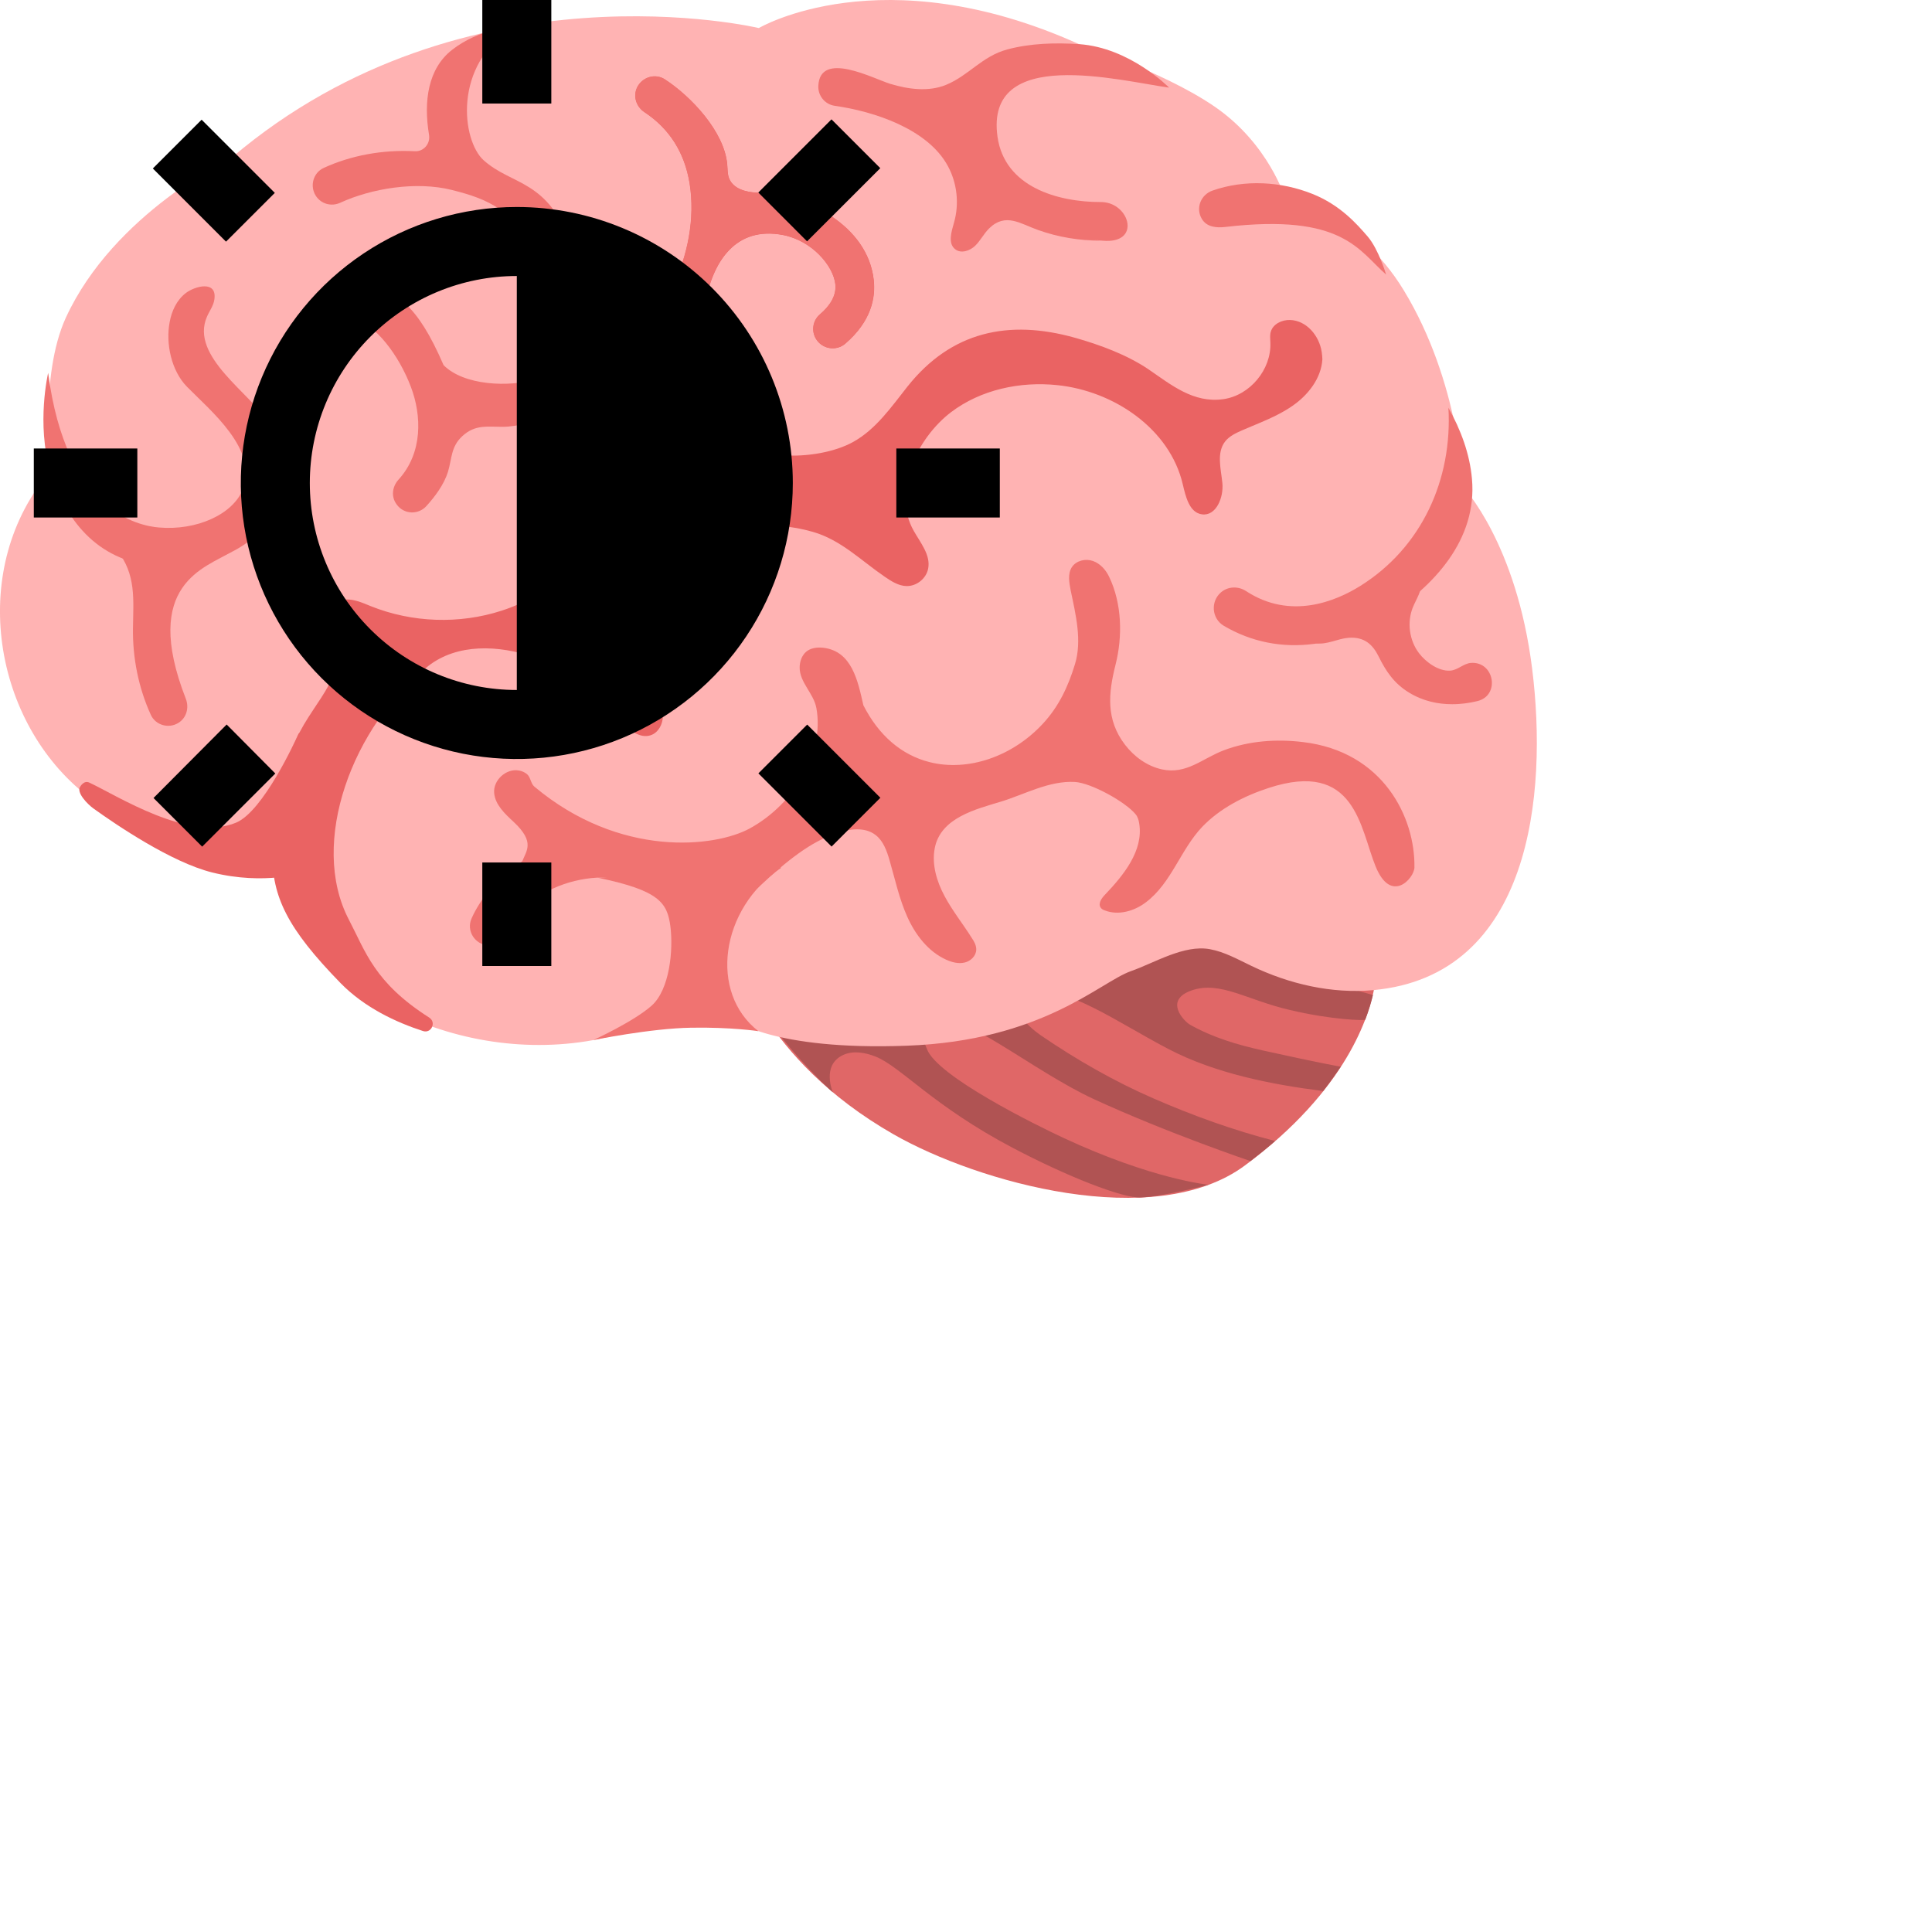 <svg width="50" height="50" viewBox="0 0 50 50" fill="none" xmlns="http://www.w3.org/2000/svg">
  <g id="logo">
    <path d="M19.055 24.735C19.055 24.735 19.678 27.386 23.13 29.359C25.305 30.601 29.879 31.89 32.214 30.165C34.873 28.199 35.446 26.254 35.572 25.538C35.699 24.821 35.319 22.846 35.319 22.846L30.945 21.29C30.945 21.29 23.713 23.056 23.586 23.056C23.463 23.059 19.055 24.735 19.055 24.735Z" fill="#E06767"/>
    <path d="M35.333 26.39C35.429 26.14 35.489 25.927 35.532 25.751C34.76 25.544 33.863 25.211 33.051 24.865C33.117 24.835 33.184 24.805 33.247 24.771C33.647 24.568 34.04 24.331 34.323 23.985C34.63 23.612 34.77 23.129 34.753 22.646L30.945 21.29C30.945 21.29 23.713 23.056 23.586 23.056C23.46 23.056 19.056 24.731 19.052 24.735C18.996 24.755 19.462 25.734 19.492 25.784C19.915 26.573 20.888 27.673 21.554 28.269C21.554 28.269 21.248 27.563 21.827 27.3C22.084 27.183 22.394 27.24 22.657 27.343C23.316 27.606 24.143 28.619 26.208 29.705C27.61 30.445 29.053 31.011 29.519 30.991C30.142 30.964 31.272 30.661 31.272 30.661C31.272 30.661 29.832 30.524 27.521 29.448C26.821 29.122 24.233 27.849 23.986 27.14C23.916 26.94 23.666 26.587 24.119 26.387C24.812 26.077 26.701 27.706 28.323 28.452C30.256 29.339 32.361 30.048 32.361 30.048C32.587 29.875 32.801 29.702 33.001 29.529C31.925 29.252 30.872 28.872 29.856 28.429C28.843 27.989 27.85 27.42 26.934 26.793C26.351 26.394 25.948 25.721 26.574 25.634C27.601 25.491 28.926 26.467 30.256 27.157C31.455 27.779 32.894 28.066 34.243 28.236C34.416 28.019 34.7 27.606 34.7 27.606C34.7 27.606 34.19 27.52 32.684 27.186C32.025 27.04 31.385 26.85 30.799 26.52C30.645 26.434 30.109 25.884 30.842 25.631C31.575 25.378 32.271 25.881 33.377 26.137C34.486 26.4 35.323 26.414 35.333 26.39Z" fill="#B05353"/>
    <path d="M37.868 12.608C37.868 12.608 37.784 9.91 36.335 7.522C35.086 5.463 33.304 5.253 33.304 5.253C33.304 5.253 32.951 3.957 31.711 2.964C30.472 1.972 27.924 1.142 27.924 1.142C22.82 -1.157 19.639 0.726 19.639 0.726C19.639 0.726 12.07 -1.073 6.01 4.067C6.01 4.067 2.952 5.506 1.703 8.224C1.013 9.73 1.309 12.185 1.309 12.185C-0.813 14.651 -0.23 18.555 2.152 20.511C3.288 21.44 4.691 22.056 6.153 22.213C6.726 22.273 7.016 22.136 7.256 22.719C7.609 23.579 7.886 24.462 8.595 25.078C9.318 25.704 10.161 26.19 11.057 26.524C12.796 27.166 14.761 27.236 16.517 26.607C17.1 26.397 18.969 26.377 18.969 26.377C18.969 26.377 19.958 27.193 23.47 27.063C26.981 26.933 28.463 25.418 29.266 25.134C29.883 24.918 30.639 24.442 31.312 24.565C31.695 24.635 32.038 24.831 32.388 24.998C33.367 25.468 34.466 25.724 35.546 25.624C39.627 25.248 40.056 20.547 39.653 17.316C39.247 14.054 37.868 12.608 37.868 12.608Z" fill="#FFB3B3"/>
    <path d="M7.726 18.988C7.642 19.178 6.81 20.997 6.11 21.29C4.901 21.8 3.029 20.587 2.312 20.254C2.172 20.187 2.079 20.354 2.079 20.354C1.962 20.504 2.266 20.814 2.419 20.924C3.012 21.35 4.434 22.316 5.49 22.579C6.853 22.919 7.876 22.579 7.876 22.579C7.876 22.579 8.249 19.851 8.279 19.728C8.309 19.604 8.279 18.518 8.279 18.518L7.726 18.988Z" fill="#EA6363"/>
    <path d="M19.628 26.687C19.628 26.687 18.942 26.58 17.89 26.597C16.837 26.613 15.354 26.917 15.354 26.917C15.354 26.917 16.4 26.44 16.867 26.024C17.333 25.604 17.427 24.585 17.35 23.978C17.27 23.359 17.06 23.046 15.474 22.716L20.225 22.453C18.632 23.512 18.343 25.694 19.628 26.687Z" fill="#F07371"/>
    <path d="M34.01 16.663C33.184 16.773 32.381 16.616 31.668 16.193C31.358 16.006 31.325 15.567 31.598 15.33C31.781 15.174 32.044 15.164 32.248 15.297C33.4 16.053 34.573 15.557 35.199 15.167C36.798 14.171 37.591 12.405 37.485 10.553C37.804 11.119 38.038 11.746 38.094 12.392C38.237 13.961 37.108 15.184 35.846 15.973C35.243 16.353 34.62 16.583 34.01 16.663Z" fill="#F07371"/>
    <path d="M37.581 18.225C37.221 18.225 36.832 18.149 36.462 17.922C36.082 17.689 35.869 17.376 35.679 16.989C35.522 16.673 35.303 16.476 34.899 16.506C34.616 16.529 34.343 16.689 34.06 16.649C34.436 15.983 35.039 15.45 35.749 15.16C36.075 15.027 36.442 14.944 36.775 15.047C36.812 15.28 36.655 15.497 36.565 15.717C36.408 16.106 36.472 16.573 36.725 16.906C36.898 17.133 37.228 17.376 37.531 17.356C37.731 17.342 37.871 17.172 38.068 17.156C38.677 17.113 38.83 18.005 38.231 18.145C38.038 18.192 37.818 18.225 37.581 18.225Z" fill="#F07371"/>
    <path d="M31.718 5.873C31.475 5.902 31.228 5.876 31.102 5.663C30.939 5.386 31.075 5.04 31.378 4.933C32.214 4.64 33.154 4.693 33.97 5.02C34.683 5.306 35.113 5.793 35.396 6.122C35.679 6.452 35.872 7.105 35.872 7.105C35.163 6.489 34.76 5.519 31.718 5.873Z" fill="#F07371"/>
    <path d="M28.527 5.23C27.807 5.2 28.507 5.23 28.5 5.23C27.361 5.23 25.998 4.836 25.815 3.537C25.485 1.172 28.976 2.091 30.256 2.268C30.256 2.268 29.246 1.232 27.924 1.142C27.307 1.102 26.671 1.119 26.071 1.279C25.412 1.455 25.079 1.952 24.479 2.198C24.026 2.381 23.51 2.311 23.043 2.171C22.613 2.041 21.218 1.292 21.178 2.225C21.168 2.481 21.351 2.701 21.601 2.738C22.613 2.881 24.013 3.334 24.532 4.3C24.772 4.743 24.829 5.28 24.689 5.763C24.622 5.999 24.526 6.302 24.722 6.452C24.872 6.569 25.102 6.492 25.239 6.359C25.375 6.226 25.462 6.046 25.598 5.912C26.025 5.493 26.411 5.793 26.864 5.952C27.387 6.139 27.94 6.229 28.497 6.229C28.51 6.229 27.52 6.132 28.533 6.229C29.543 6.322 29.243 5.26 28.527 5.23Z" fill="#F07371"/>
    <path d="M12.513 4.144C11.96 3.644 11.697 1.698 13.286 0.696C13.286 0.696 12.419 0.726 11.697 1.292C11.08 1.775 10.957 2.611 11.104 3.494C11.14 3.72 10.964 3.927 10.734 3.914C9.908 3.87 9.085 4.02 8.375 4.347C8.105 4.473 8.012 4.813 8.172 5.066C8.309 5.28 8.578 5.353 8.808 5.246C9.604 4.88 10.764 4.683 11.693 4.916C12.636 5.153 13.299 5.426 14.039 6.709C14.165 6.925 14.438 7.002 14.645 6.862C14.805 6.752 14.871 6.545 14.805 6.366C14.172 4.62 13.259 4.816 12.513 4.144Z" fill="#F07371"/>
    <path d="M14.575 10.143C14.495 9.87 14.215 9.72 13.952 9.8C13.152 10.04 11.996 9.97 11.48 9.45C10.79 7.855 10.268 7.572 9.431 7.288C9.098 7.175 8.765 7.462 8.798 7.808C8.818 8.005 8.948 8.171 9.138 8.228C9.731 8.404 10.327 9.201 10.634 10.013C10.914 10.75 10.947 11.719 10.314 12.412C10.151 12.592 10.117 12.852 10.261 13.048L10.268 13.058C10.451 13.311 10.817 13.331 11.03 13.102C11.257 12.855 11.493 12.535 11.593 12.212C11.697 11.869 11.667 11.562 11.963 11.289C12.293 10.983 12.606 11.046 13.002 11.046C13.409 11.046 13.845 10.899 14.228 10.763C14.488 10.68 14.655 10.403 14.575 10.143Z" fill="#F07371"/>
    <path d="M4.361 14.661C4.248 14.661 4.138 14.657 4.021 14.647C2.479 14.514 1.669 13.405 1.303 12.189C0.936 10.973 1.246 9.65 1.246 9.65C1.712 13.248 3.588 13.605 4.108 13.651C5.09 13.738 6.03 13.311 6.286 12.662C6.693 11.636 5.447 10.63 4.837 10.007C4.434 9.594 4.284 8.891 4.391 8.334C4.444 8.048 4.571 7.768 4.807 7.585C5.041 7.405 5.627 7.242 5.547 7.755C5.524 7.915 5.42 8.048 5.357 8.194C4.901 9.234 6.523 10.197 6.966 10.966C7.329 11.589 7.489 12.342 7.216 13.028C6.829 14.008 5.66 14.661 4.361 14.661Z" fill="#F07371"/>
    <path d="M4.004 14.394C4.274 14.427 4.551 14.381 4.794 14.261C5.027 14.148 5.237 13.968 5.494 13.948C5.617 13.941 5.77 14.014 5.75 14.134C5.743 14.178 6.027 14.258 5.99 14.281C5.327 14.694 3.648 15.104 4.807 18.079C4.901 18.315 4.827 18.582 4.611 18.712C4.358 18.865 4.021 18.765 3.901 18.495C3.585 17.799 3.431 17.029 3.441 16.263C3.451 15.517 3.528 14.864 3.028 14.241C2.975 14.178 2.918 14.088 2.962 14.018C2.988 13.974 3.042 13.958 3.092 13.944C3.298 13.891 3.518 13.835 3.728 13.878C3.821 13.898 4.864 14.474 4.874 14.454" fill="#F07371"/>
    <path d="M33.724 19.205C33.034 19.121 32.324 19.171 31.671 19.418C31.118 19.628 30.705 20.051 30.069 19.911C29.689 19.828 29.353 19.584 29.116 19.275C28.617 18.625 28.683 17.942 28.87 17.203C29.056 16.47 29.036 15.62 28.706 14.931C28.62 14.747 28.473 14.584 28.283 14.517C28.09 14.451 27.854 14.507 27.74 14.677C27.627 14.851 27.671 15.08 27.71 15.284C27.84 15.907 28.007 16.579 27.82 17.189C27.644 17.769 27.401 18.288 26.984 18.735C26.195 19.584 25.049 19.974 24.059 19.724C23.33 19.541 22.74 19.031 22.344 18.252C22.204 17.642 22.057 16.849 21.301 16.763C21.148 16.746 20.981 16.769 20.864 16.866C20.748 16.966 20.695 17.126 20.695 17.279C20.695 17.662 21.061 17.949 21.128 18.325C21.338 19.478 20.571 20.797 19.409 21.437C18.509 21.933 16.041 22.213 13.829 20.357C13.735 20.277 13.735 20.124 13.646 20.041C13.585 19.988 13.509 19.954 13.432 19.941C13.102 19.878 12.759 20.191 12.789 20.524C12.816 20.827 13.066 21.06 13.289 21.267C13.869 21.806 13.609 22.023 13.509 22.313C13.486 22.386 13.442 22.453 13.436 22.529C13.416 22.742 13.742 22.672 13.955 22.656C14.168 22.639 14.362 22.523 14.568 22.463C14.828 22.389 16.017 22.826 16.251 22.876C16.927 23.022 17.16 23.089 17.743 23.089C18.473 23.089 19.092 23.465 19.625 22.966C20.385 22.256 20.974 21.793 21.647 21.563C21.98 21.45 22.38 21.393 22.66 21.61C22.86 21.763 22.95 22.02 23.02 22.259C23.163 22.753 23.27 23.256 23.48 23.725C23.689 24.192 24.023 24.628 24.489 24.838C24.636 24.904 24.802 24.948 24.962 24.911C25.122 24.875 25.262 24.738 25.265 24.578C25.269 24.468 25.212 24.368 25.152 24.278C24.922 23.912 24.649 23.572 24.446 23.192C24.242 22.812 24.109 22.369 24.192 21.946C24.346 21.163 25.252 20.944 25.901 20.747C26.524 20.557 27.147 20.201 27.817 20.237C28.237 20.261 29.126 20.75 29.393 21.077C29.446 21.143 29.469 21.227 29.483 21.313C29.596 22.016 29.08 22.649 28.59 23.162C28.503 23.252 28.413 23.389 28.487 23.492C28.513 23.529 28.553 23.549 28.593 23.562C28.946 23.699 29.36 23.579 29.659 23.349C30.319 22.849 30.549 21.993 31.112 21.4C31.575 20.917 32.198 20.6 32.827 20.394C35.079 19.654 35.196 21.427 35.599 22.419C36.002 23.412 36.599 22.726 36.605 22.453C36.629 21.157 35.799 19.451 33.724 19.205Z" fill="#F07371"/>
    <path d="M12.633 24.465C12.29 24.445 12.063 24.088 12.203 23.772C12.426 23.265 12.846 22.762 13.389 22.376C14.215 21.79 15.041 21.683 15.871 21.92L16.041 22.766C15.504 22.613 14.545 22.782 13.969 23.192C13.552 23.489 13.266 23.852 13.126 24.155C13.036 24.352 12.846 24.478 12.633 24.465Z" fill="#F07371"/>
    <path d="M34.206 9.111C34.143 8.688 33.813 8.294 33.387 8.281C33.177 8.274 32.944 8.384 32.887 8.588C32.861 8.678 32.874 8.777 32.877 8.871C32.904 9.564 32.348 10.233 31.661 10.33C30.885 10.44 30.312 9.96 29.726 9.56C29.166 9.181 28.467 8.924 27.82 8.741C26.098 8.258 24.616 8.581 23.486 10.003C23.067 10.533 22.667 11.113 22.077 11.439C21.151 11.952 19.195 11.989 18.619 10.983C17.863 9.667 17.836 5.623 20.262 6.082C21.011 6.226 21.567 6.875 21.621 7.358C21.654 7.665 21.464 7.931 21.221 8.138C21.034 8.298 20.994 8.568 21.121 8.774C21.281 9.037 21.641 9.094 21.874 8.897C22.557 8.311 22.663 7.695 22.613 7.248C22.457 5.826 20.855 5.023 19.582 4.986C19.302 4.976 18.979 4.886 18.872 4.623C18.826 4.51 18.832 4.387 18.822 4.267C18.756 3.417 17.886 2.495 17.207 2.055C16.957 1.892 16.62 1.998 16.49 2.265C16.381 2.495 16.467 2.764 16.68 2.904C17.327 3.331 17.72 3.95 17.85 4.75C17.996 5.669 17.796 6.609 17.41 7.445C17.217 7.865 16.98 8.271 16.704 8.644C16.467 8.967 16.131 9.184 15.977 9.57C15.961 9.614 15.944 9.66 15.957 9.704C15.981 9.787 16.084 9.81 16.171 9.814C16.417 9.823 16.664 9.77 16.884 9.667C16.757 10.157 17.083 10.633 17.353 11.059C17.623 11.486 17.84 12.066 17.533 12.469C17.52 12.485 17.503 12.502 17.49 12.522C16.834 12.798 16.201 13.175 15.707 13.694C14.858 14.594 14.228 15.403 12.986 15.803C11.886 16.16 10.664 16.116 9.595 15.687C9.388 15.603 9.178 15.507 8.955 15.514C8.732 15.52 8.495 15.677 8.489 15.9C8.485 16.013 8.542 16.116 8.592 16.22C9.158 17.369 8.119 18.115 7.676 19.115C7.259 20.047 7.046 21.07 7.046 22.093C7.046 23.209 7.429 24.022 8.812 25.441C9.438 26.081 10.257 26.46 10.947 26.683C11.164 26.753 11.3 26.457 11.107 26.334C9.684 25.428 9.461 24.625 9.028 23.799C7.989 21.81 9.125 18.778 11.08 17.239C11.836 16.646 12.909 16.693 13.822 17.006C14.801 17.342 15.381 18.062 16.117 18.732C16.317 18.915 16.574 19.111 16.83 19.031C17.063 18.961 17.18 18.685 17.153 18.445C17.127 18.205 16.99 17.992 16.86 17.789C16.717 17.566 16.574 17.342 16.427 17.119C16.237 16.826 16.041 16.52 15.981 16.173C15.914 15.797 16.247 14.494 19.412 13.688C19.948 13.551 20.495 13.611 21.034 13.764C21.761 13.971 22.28 14.504 22.89 14.921C23.06 15.037 23.246 15.16 23.453 15.167C23.713 15.177 23.966 14.98 24.019 14.724C24.093 14.371 23.826 14.054 23.649 13.741C23.063 12.709 23.746 11.329 24.609 10.67C25.382 10.083 26.398 9.867 27.361 9.967C28.826 10.117 30.272 11.096 30.609 12.529C30.685 12.852 30.779 13.268 31.108 13.311C31.475 13.361 31.671 12.872 31.635 12.502C31.598 12.132 31.478 11.716 31.708 11.423C31.815 11.289 31.974 11.213 32.131 11.143C32.581 10.946 33.051 10.783 33.454 10.5C33.857 10.22 34.193 9.79 34.223 9.3C34.22 9.244 34.217 9.177 34.206 9.111Z" fill="#EA6363"/>
    <path d="M16.167 9.81C16.414 9.82 16.66 9.767 16.88 9.664C16.754 10.153 17.08 10.63 17.35 11.056C17.546 11.369 17.82 11.926 17.523 12.495C17.523 12.495 17.97 12.245 18.692 12.036C19.415 11.826 20.122 11.779 20.122 11.779C19.609 11.672 18.849 11.383 18.616 10.979C17.86 9.664 17.833 5.619 20.258 6.079C21.008 6.222 21.564 6.872 21.617 7.355C21.651 7.661 21.461 7.928 21.218 8.134C21.031 8.294 20.991 8.564 21.118 8.771C21.278 9.034 21.637 9.091 21.87 8.894C22.553 8.308 22.66 7.691 22.61 7.245C22.453 5.823 20.851 5.02 19.579 4.983C19.299 4.973 18.976 4.883 18.869 4.62C18.822 4.507 18.829 4.383 18.819 4.263C18.752 3.414 17.883 2.491 17.203 2.051C16.953 1.888 16.617 1.995 16.487 2.261C16.377 2.491 16.464 2.761 16.677 2.901C17.323 3.327 17.716 3.947 17.846 4.747C17.993 5.666 17.793 6.605 17.407 7.442C17.213 7.861 16.977 8.268 16.7 8.641C16.464 8.964 16.127 9.181 15.974 9.567C15.957 9.61 15.941 9.657 15.954 9.7C15.977 9.784 16.081 9.807 16.167 9.81Z" fill="#F07371"/>
  </g>
  <g id="themeSwitcher">
    <path d="M12.482 0H14.268V2.679H12.482V0Z" fill="black"/>
    <path d="M23.197 11.607H25.875V13.393H23.197V11.607Z" fill="black"/>
    <path d="M12.482 22.321H14.268V25H12.482V22.321Z" fill="black"/>
    <path d="M0.875 11.607H3.554V13.393H0.875V11.607Z" fill="black"/>
    <path d="M3.955 4.36L5.218 3.098L7.112 4.992L5.849 6.254L3.955 4.36Z" fill="black"/>
    <path d="M19.625 4.983L21.519 3.089L22.782 4.352L20.887 6.246L19.625 4.983Z" fill="black"/>
    <path d="M19.627 20.015L20.89 18.752L22.784 20.646L21.521 21.909L19.627 20.015Z" fill="black"/>
    <path d="M3.973 20.652L5.866 18.75L7.125 20.018L5.232 21.911L3.973 20.652Z" fill="black"/>
    <path d="M13.375 5.357C11.962 5.357 10.581 5.776 9.407 6.561C8.232 7.346 7.317 8.461 6.776 9.767C6.235 11.072 6.094 12.508 6.369 13.893C6.645 15.279 7.325 16.552 8.324 17.551C9.323 18.55 10.596 19.23 11.982 19.506C13.367 19.781 14.803 19.64 16.108 19.099C17.414 18.558 18.529 17.643 19.314 16.468C20.099 15.294 20.518 13.913 20.518 12.5C20.518 10.606 19.765 8.789 18.426 7.449C17.086 6.11 15.269 5.357 13.375 5.357ZM13.375 17.857C11.954 17.857 10.592 17.293 9.587 16.288C8.582 15.283 8.018 13.921 8.018 12.5C8.018 11.079 8.582 9.717 9.587 8.712C10.592 7.707 11.954 7.143 13.375 7.143V17.857Z" fill="black"/>
  </g>
</svg>
